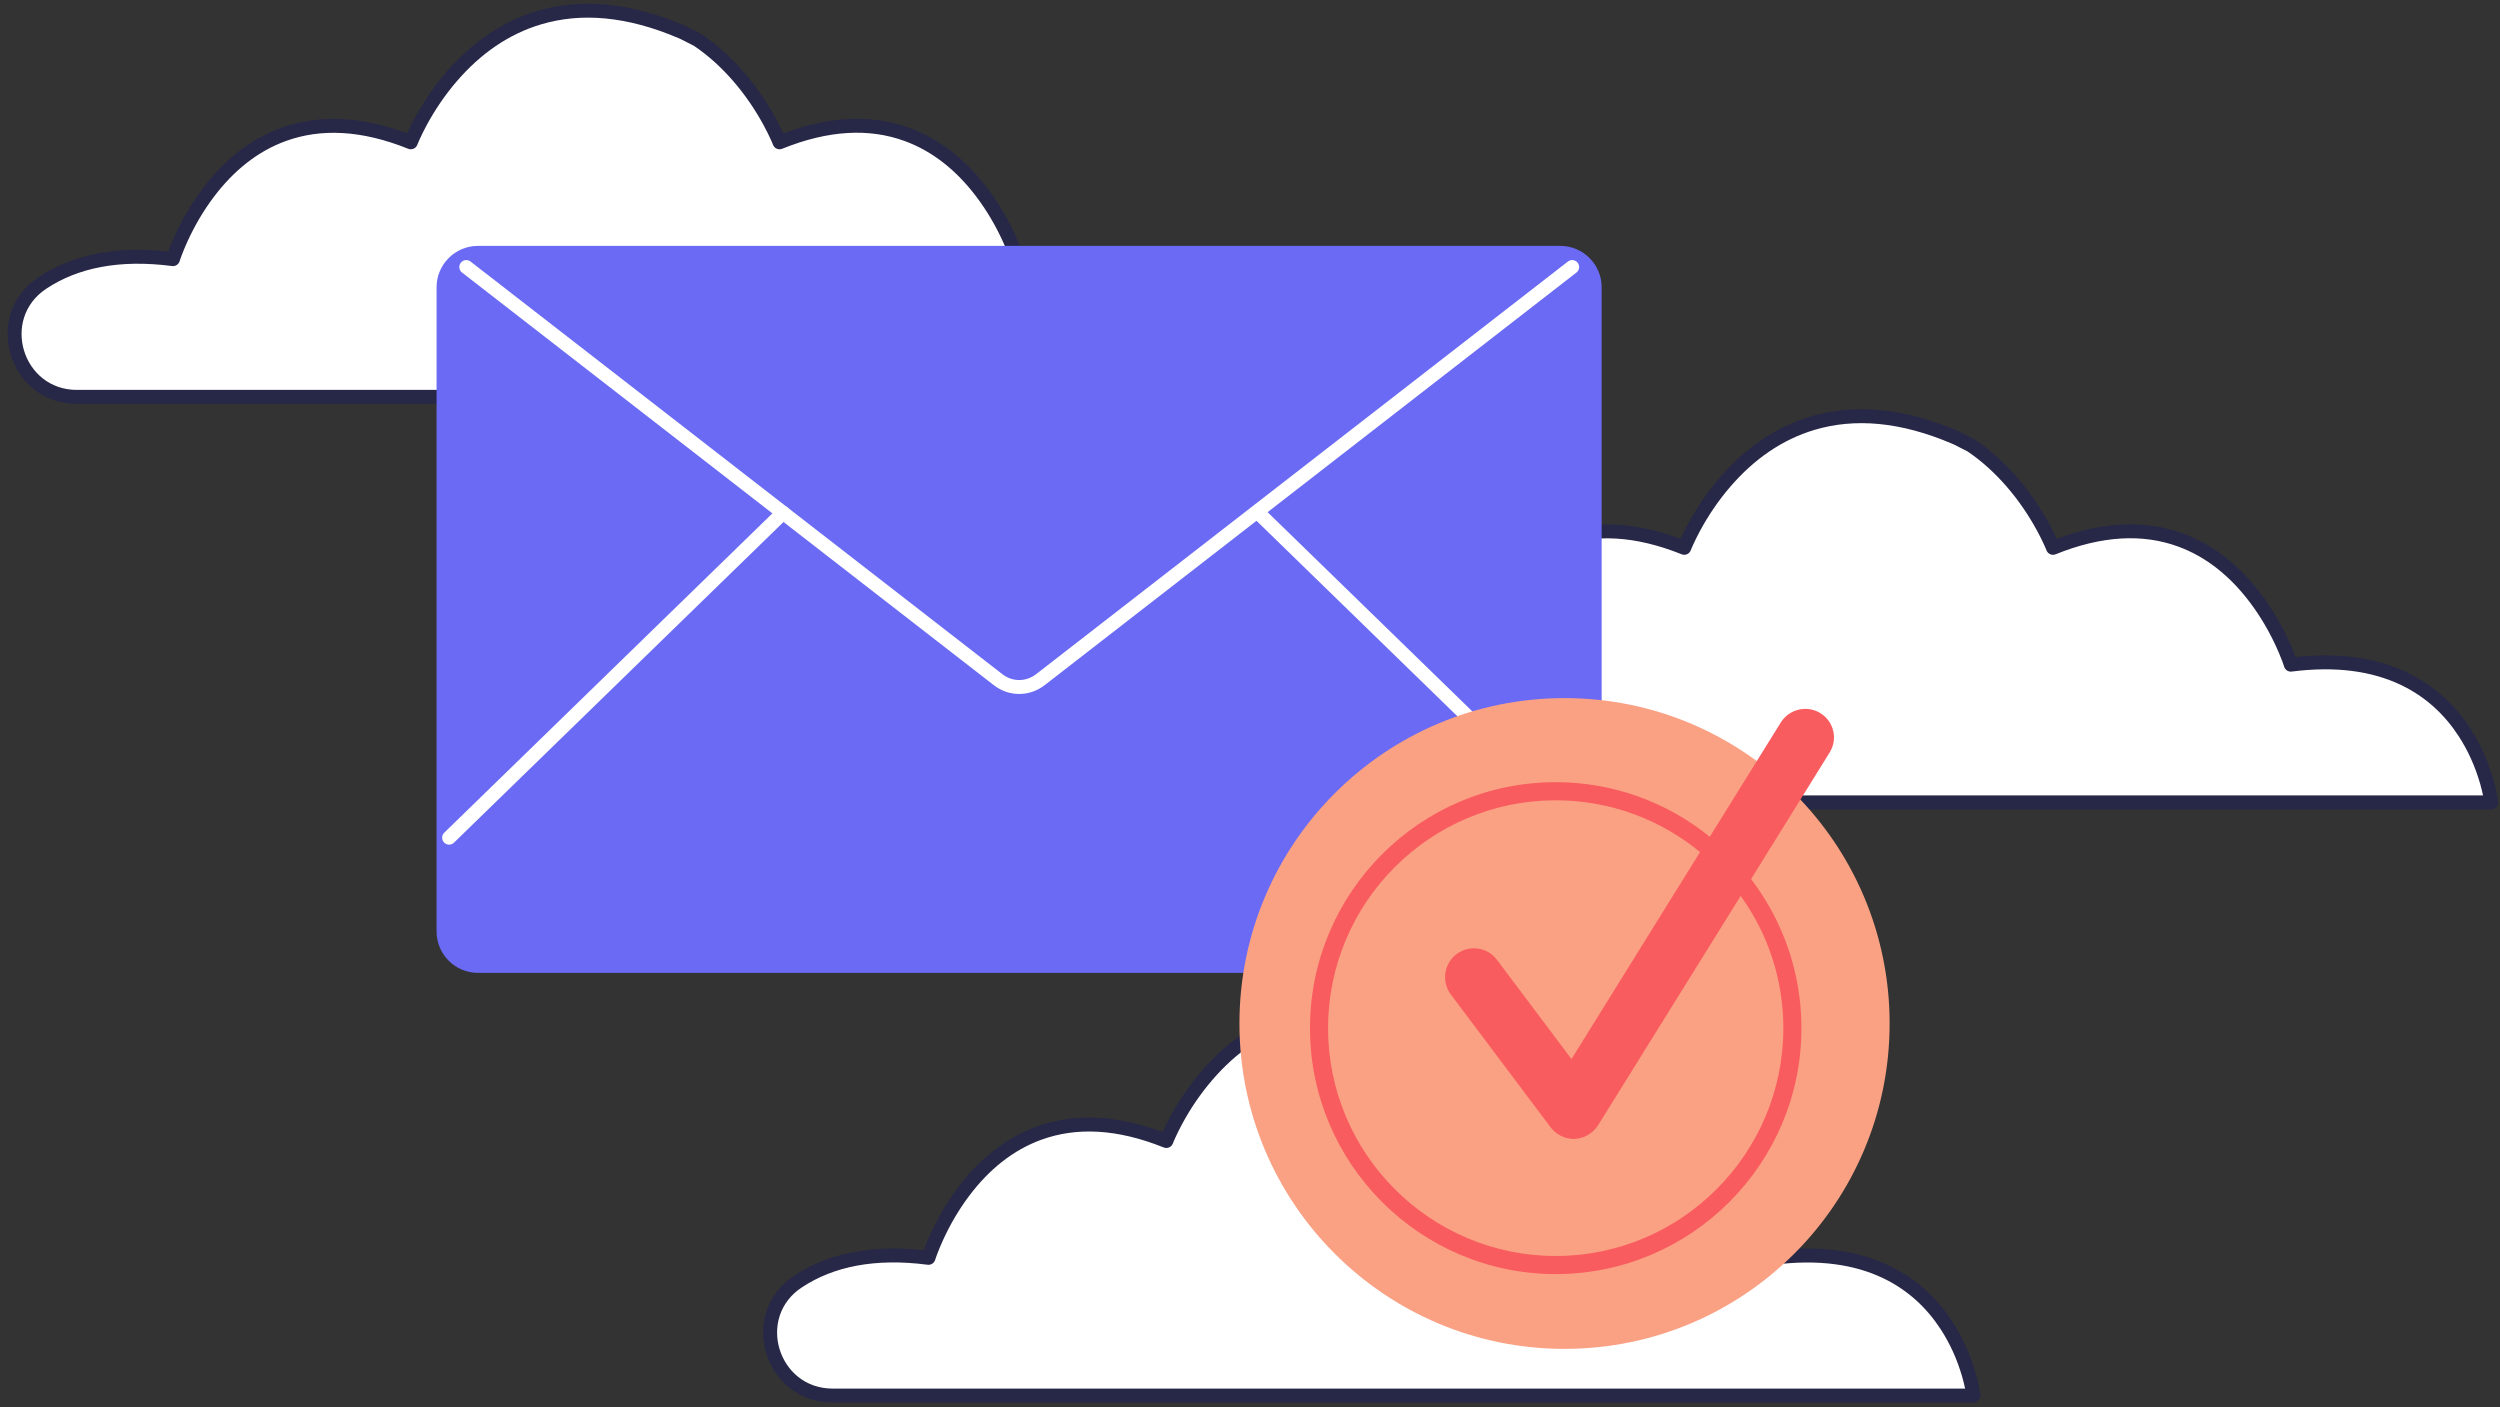 <svg width="270" height="152" viewBox="0 0 270 152" fill="none" xmlns="http://www.w3.org/2000/svg">
<rect x="0" y="0" width="270" height="152" fill="#333333" stroke="none"/>
<path fill-rule="evenodd" clip-rule="evenodd" d="M4.597 30.545C7.779 28.438 12.315 27.159 18.681 27.987C18.681 27.987 24.971 7.569 44.368 15.37C44.368 15.37 52.412 -5.801 73.814 3.53L75.343 4.308C81.558 8.497 84.189 15.37 84.189 15.37C103.561 7.544 109.876 27.987 109.876 27.987C129.524 25.478 131.528 42.861 131.528 42.861H8.306C1.665 42.861 -0.967 34.207 4.597 30.545Z" fill="white"/>
<path fill-rule="evenodd" clip-rule="evenodd" d="M58.003 1.19C54.159 2.337 50.909 4.648 48.215 7.77C46.836 9.369 45.691 11.079 44.765 12.79L44.669 12.969C44.418 13.442 44.198 13.887 44.01 14.298L43.962 14.405L43.901 14.382C38.822 12.491 34.315 12.383 30.374 13.81C27.003 15.031 24.198 17.312 21.911 20.336C20.685 21.957 19.685 23.691 18.892 25.424L18.81 25.605C18.595 26.084 18.408 26.536 18.25 26.951L18.169 27.167L18.165 27.167C12.422 26.527 7.772 27.541 4.182 29.918C-1.999 33.986 0.912 43.614 8.306 43.614H131.529C131.978 43.614 132.327 43.222 132.275 42.775L132.261 42.664C132.242 42.523 132.209 42.323 132.16 42.07C132.057 41.53 131.914 40.931 131.725 40.286C131.185 38.448 130.383 36.61 129.265 34.89C127.585 32.307 125.341 30.226 122.458 28.841L122.301 28.767C119.049 27.244 115.118 26.662 110.462 27.16L110.388 27.169L110.364 27.105C110.175 26.596 109.942 26.031 109.663 25.423C108.869 23.688 107.867 21.954 106.641 20.332C104.351 17.304 101.545 15.021 98.175 13.8L98.03 13.748C94.173 12.393 89.781 12.504 84.847 14.31L84.593 14.405L84.613 14.449C84.386 13.946 84.111 13.388 83.784 12.788C82.854 11.077 81.704 9.367 80.32 7.768C78.96 6.196 77.444 4.817 75.763 3.684C75.737 3.666 75.711 3.651 75.683 3.637L74.155 2.859L74.114 2.84C68.106 0.221 62.737 -0.223 58.003 1.19ZM73.495 4.212L74.959 4.957L74.923 4.932C76.488 5.987 77.907 7.278 79.184 8.753C80.492 10.264 81.582 11.886 82.464 13.508C82.772 14.074 83.031 14.599 83.243 15.069L83.345 15.299C83.376 15.37 83.405 15.437 83.43 15.499L83.487 15.639C83.638 16.032 84.081 16.225 84.471 16.067C89.517 14.029 93.89 13.848 97.663 15.215C100.734 16.327 103.315 18.428 105.442 21.24C106.597 22.768 107.545 24.409 108.296 26.05C108.559 26.624 108.778 27.155 108.956 27.631L109.041 27.864C109.058 27.912 109.074 27.959 109.089 28.003L109.158 28.209C109.266 28.558 109.609 28.779 109.971 28.733C114.725 28.126 118.64 28.676 121.807 30.198C124.428 31.457 126.469 33.349 128.004 35.711C129.037 37.299 129.781 39.005 130.282 40.711L130.333 40.888C130.433 41.241 130.518 41.577 130.588 41.894L130.634 42.109H8.306C2.402 42.109 0.077 34.421 5.01 31.174C8.415 28.919 12.904 27.994 18.584 28.733C18.932 28.778 19.263 28.577 19.384 28.252L19.446 28.066L19.491 27.935C19.515 27.865 19.542 27.791 19.571 27.712L19.601 27.631C19.778 27.156 19.997 26.624 20.259 26.051C21.009 24.411 21.955 22.771 23.11 21.244C25.234 18.436 27.814 16.337 30.885 15.225C34.659 13.858 39.035 14.036 44.087 16.068C44.478 16.225 44.921 16.031 45.071 15.637L45.127 15.497L45.181 15.367C45.22 15.276 45.264 15.176 45.312 15.067C45.523 14.598 45.781 14.073 46.087 13.507C46.964 11.886 48.05 10.265 49.353 8.754C51.872 5.835 54.889 3.69 58.433 2.632C62.765 1.339 67.707 1.729 73.32 4.136L73.495 4.212Z" fill="#272747"/>
<path fill-rule="evenodd" clip-rule="evenodd" d="M86.194 138.405C89.377 136.298 93.913 135.019 100.278 135.846C100.278 135.846 106.569 115.428 125.965 123.229C125.965 123.229 134.01 102.059 155.412 111.39L156.94 112.167C163.155 116.356 165.787 123.229 165.787 123.229C185.159 115.403 191.474 135.846 191.474 135.846C211.121 133.338 213.126 150.721 213.126 150.721H89.903C83.262 150.696 80.631 142.042 86.194 138.405Z" fill="white"/>
<path fill-rule="evenodd" clip-rule="evenodd" d="M139.601 109.049C135.757 110.196 132.507 112.507 129.813 115.63C128.433 117.229 127.288 118.939 126.362 120.65L126.267 120.829C126.015 121.302 125.796 121.747 125.607 122.158L125.559 122.264L125.498 122.242C120.419 120.351 115.913 120.242 111.971 121.669C108.6 122.89 105.796 125.171 103.509 128.195C102.282 129.817 101.282 131.55 100.489 133.284L100.407 133.465C100.192 133.944 100.006 134.395 99.847 134.811L99.766 135.027L99.763 135.026C94.019 134.386 89.369 135.4 85.779 137.777C79.598 141.818 82.509 151.445 89.9 151.473L213.126 151.473C213.575 151.473 213.924 151.081 213.873 150.635L213.858 150.524C213.839 150.383 213.806 150.182 213.758 149.929C213.654 149.389 213.511 148.79 213.322 148.146C212.782 146.308 211.98 144.469 210.862 142.749C209.183 140.166 206.938 138.086 204.055 136.7L203.898 136.626C200.646 135.104 196.716 134.521 192.059 135.02L191.985 135.028L191.962 134.964C191.772 134.455 191.539 133.89 191.26 133.282C190.466 131.548 189.465 129.813 188.238 128.191C185.948 125.163 183.143 122.88 179.772 121.659L179.628 121.608C175.771 120.252 171.378 120.363 166.444 122.17L166.19 122.264L166.211 122.308C165.984 121.806 165.708 121.248 165.382 120.648C164.451 118.937 163.301 117.226 161.918 115.627C160.558 114.056 159.041 112.676 157.36 111.543C157.335 111.526 157.308 111.51 157.281 111.496L155.752 110.719L155.712 110.7C149.703 108.08 144.335 107.636 139.601 109.049ZM155.092 112.071L156.556 112.816L156.52 112.792C158.085 113.846 159.504 115.137 160.781 116.613C162.089 118.124 163.18 119.746 164.061 121.367C164.369 121.934 164.629 122.459 164.841 122.928L164.943 123.158C164.974 123.23 165.002 123.297 165.028 123.358L165.084 123.498C165.235 123.891 165.678 124.085 166.068 123.927C171.115 121.888 175.487 121.708 179.26 123.075C182.331 124.187 184.913 126.288 187.039 129.099C188.195 130.628 189.142 132.269 189.894 133.91C190.156 134.483 190.375 135.015 190.553 135.49L190.638 135.723C190.655 135.772 190.671 135.818 190.686 135.862L190.755 136.069C190.863 136.418 191.206 136.639 191.569 136.593C196.323 135.986 200.237 136.535 203.404 138.057C206.025 139.317 208.066 141.208 209.602 143.57C210.634 145.158 211.378 146.864 211.879 148.57L211.931 148.748C212.047 149.159 212.143 149.548 212.22 149.91L212.231 149.968L89.903 149.968C84 149.946 81.675 142.258 86.605 139.035C90.013 136.779 94.501 135.854 100.181 136.592C100.529 136.638 100.86 136.436 100.982 136.111L101.043 135.926L101.088 135.794C101.113 135.725 101.139 135.651 101.168 135.571L101.198 135.49C101.375 135.015 101.594 134.484 101.856 133.911C102.606 132.271 103.552 130.631 104.707 129.104C106.831 126.295 109.412 124.197 112.483 123.085C116.257 121.718 120.632 121.895 125.685 123.927C126.075 124.084 126.518 123.89 126.668 123.497L126.724 123.357L126.779 123.227C126.817 123.136 126.861 123.035 126.91 122.927C127.121 122.457 127.378 121.933 127.685 121.366C128.561 119.746 129.647 118.124 130.951 116.614C133.469 113.694 136.486 111.549 140.03 110.491C144.363 109.198 149.304 109.588 154.917 111.996L155.092 112.071Z" fill="#272747"/>
<path fill-rule="evenodd" clip-rule="evenodd" d="M142.129 74.341C145.312 72.234 149.848 70.955 156.214 71.783C156.214 71.783 162.504 51.365 181.901 59.166C181.901 59.166 189.945 37.995 211.347 47.326L212.876 48.104C219.091 52.293 221.722 59.166 221.722 59.166C241.094 51.34 247.409 71.783 247.409 71.783C267.057 69.274 269.061 86.657 269.061 86.657H145.864C139.197 86.657 136.566 78.004 142.129 74.341Z" fill="white"/>
<path fill-rule="evenodd" clip-rule="evenodd" d="M195.536 44.986C191.692 46.133 188.442 48.444 185.748 51.566C184.368 53.165 183.223 54.876 182.298 56.586L182.202 56.765C181.95 57.238 181.731 57.684 181.543 58.094L181.494 58.201L181.433 58.178C176.355 56.287 171.848 56.179 167.906 57.606C164.535 58.827 161.731 61.108 159.444 64.132C158.217 65.753 157.217 67.487 156.424 69.221L156.342 69.401C156.127 69.881 155.941 70.332 155.782 70.747L155.701 70.963L155.698 70.963C149.954 70.323 145.305 71.337 141.714 73.714C135.529 77.785 138.451 87.41 145.863 87.41H269.061C269.51 87.41 269.859 87.018 269.808 86.571L269.794 86.46C269.774 86.319 269.741 86.119 269.693 85.866C269.589 85.326 269.446 84.727 269.257 84.082C268.717 82.244 267.915 80.406 266.797 78.686C265.118 76.103 262.873 74.022 259.99 72.637L259.833 72.562C256.581 71.04 252.651 70.458 247.995 70.956L247.92 70.965L247.897 70.901C247.707 70.392 247.474 69.827 247.196 69.219C246.401 67.484 245.4 65.75 244.173 64.128C241.883 61.1 239.078 58.817 235.707 57.596L235.563 57.544C231.706 56.189 227.313 56.3 222.379 58.106L222.126 58.2L222.146 58.245C221.919 57.742 221.643 57.184 221.317 56.584C220.387 54.873 219.237 53.163 217.853 51.564C216.493 49.992 214.976 48.612 213.295 47.48C213.27 47.462 213.243 47.447 213.216 47.433L211.687 46.655L211.647 46.636C205.639 44.017 200.27 43.573 195.536 44.986ZM211.027 48.008L212.492 48.753L212.455 48.728C214.02 49.783 215.439 51.074 216.716 52.549C218.024 54.06 219.115 55.682 219.996 57.304C220.304 57.87 220.564 58.395 220.776 58.865L220.878 59.095C220.909 59.166 220.937 59.233 220.963 59.295L221.02 59.435C221.17 59.828 221.613 60.021 222.003 59.864C227.05 57.825 231.422 57.644 235.196 59.011C238.266 60.123 240.848 62.224 242.974 65.036C244.13 66.564 245.077 68.205 245.829 69.846C246.091 70.42 246.311 70.951 246.488 71.427L246.573 71.66C246.59 71.708 246.606 71.755 246.622 71.799L246.69 72.005C246.798 72.354 247.141 72.576 247.504 72.529C252.258 71.922 256.173 72.472 259.339 73.994C261.96 75.253 264.001 77.145 265.537 79.507C266.569 81.095 267.314 82.801 267.814 84.507L267.866 84.684C267.982 85.095 268.078 85.484 268.155 85.846L268.167 85.905L145.863 85.905C139.939 85.905 137.606 78.219 142.542 74.97C145.948 72.716 150.436 71.79 156.116 72.529C156.464 72.574 156.795 72.373 156.917 72.048L156.978 71.862L157.024 71.731C157.048 71.661 157.075 71.587 157.104 71.508L157.133 71.427C157.31 70.952 157.529 70.42 157.791 69.847C158.541 68.207 159.488 66.567 160.643 65.04C162.766 62.232 165.347 60.133 168.418 59.021C172.192 57.654 176.567 57.832 181.62 59.864C182.01 60.021 182.453 59.827 182.603 59.433L182.659 59.293L182.714 59.163C182.752 59.072 182.796 58.972 182.845 58.863C183.056 58.394 183.314 57.869 183.62 57.303C184.497 55.682 185.582 54.061 186.886 52.55C189.405 49.631 192.421 47.486 195.966 46.428C200.298 45.135 205.24 45.525 210.852 47.932L211.027 48.008Z" fill="#272747"/>
<path fill-rule="evenodd" clip-rule="evenodd" d="M168.518 105.069H51.61C49.154 105.069 47.149 103.062 47.149 100.604V31.022C47.149 28.564 49.154 26.557 51.61 26.557H168.518C170.974 26.557 172.979 28.564 172.979 31.022V100.604C172.979 103.062 170.974 105.069 168.518 105.069Z" fill="#6A6AF4"/>
<path fill-rule="evenodd" clip-rule="evenodd" d="M169.335 28.245C169.664 27.99 170.136 28.05 170.39 28.378C170.635 28.694 170.589 29.143 170.293 29.404L170.257 29.434L112.845 73.981C111.221 75.252 109.029 75.272 107.389 74.043L107.311 73.983L49.897 29.434C49.569 29.18 49.509 28.707 49.763 28.378C50.008 28.063 50.454 27.995 50.779 28.217L50.818 28.245L108.234 72.795C109.318 73.644 110.754 73.661 111.855 72.844L111.922 72.793L169.335 28.245Z" fill="white"/>
<path fill-rule="evenodd" clip-rule="evenodd" d="M84.041 54.839C84.339 54.549 84.815 54.556 85.104 54.854C85.382 55.14 85.387 55.59 85.123 55.882L85.089 55.918L49.027 91.01C48.729 91.299 48.253 91.293 47.964 90.995C47.686 90.709 47.681 90.258 47.944 89.966L47.979 89.93L84.041 54.839Z" fill="white"/>
<path fill-rule="evenodd" clip-rule="evenodd" d="M135.349 54.854C135.627 54.568 136.077 54.55 136.376 54.805L136.413 54.839L172.475 89.93C172.773 90.22 172.779 90.697 172.49 90.995C172.212 91.281 171.762 91.298 171.463 91.043L171.427 91.01L135.364 55.918C135.067 55.628 135.06 55.152 135.349 54.854Z" fill="white"/>
<path fill-rule="evenodd" clip-rule="evenodd" d="M168.969 145.679C188.36 145.679 204.079 129.945 204.079 110.537C204.079 91.128 188.36 75.395 168.969 75.395C149.579 75.395 133.859 91.128 133.859 110.537C133.859 129.945 149.579 145.679 168.969 145.679Z" fill="#FAA184"/>
<path fill-rule="evenodd" clip-rule="evenodd" d="M196.611 77.025C195.157 76.122 193.228 76.574 192.325 78.029L184.657 90.37C180.096 86.682 174.307 84.475 168.017 84.475C153.381 84.475 141.478 96.39 141.478 111.039C141.478 125.687 153.381 137.602 168.017 137.602C182.652 137.602 194.556 125.687 194.556 111.039C194.556 104.993 192.526 99.425 189.118 94.935L197.588 81.29C198.515 79.835 198.064 77.928 196.611 77.025ZM192.601 111.039C192.601 124.609 181.574 135.646 168.017 135.646C154.459 135.646 143.432 124.609 143.432 111.039C143.432 97.468 154.459 86.432 168.017 86.432C173.931 86.432 179.369 88.539 183.604 92.025L169.721 114.375L161.676 103.664C160.649 102.284 158.694 102.009 157.316 103.037C155.938 104.065 155.662 106.022 156.689 107.402L167.465 121.749C168.067 122.527 168.969 123.004 169.946 123.004C169.996 123.004 170.047 123.004 170.072 123.004C171.099 122.953 172.026 122.402 172.578 121.549L187.99 96.766C190.897 100.779 192.601 105.721 192.601 111.039Z" fill="#F95C5E"/>
</svg>
